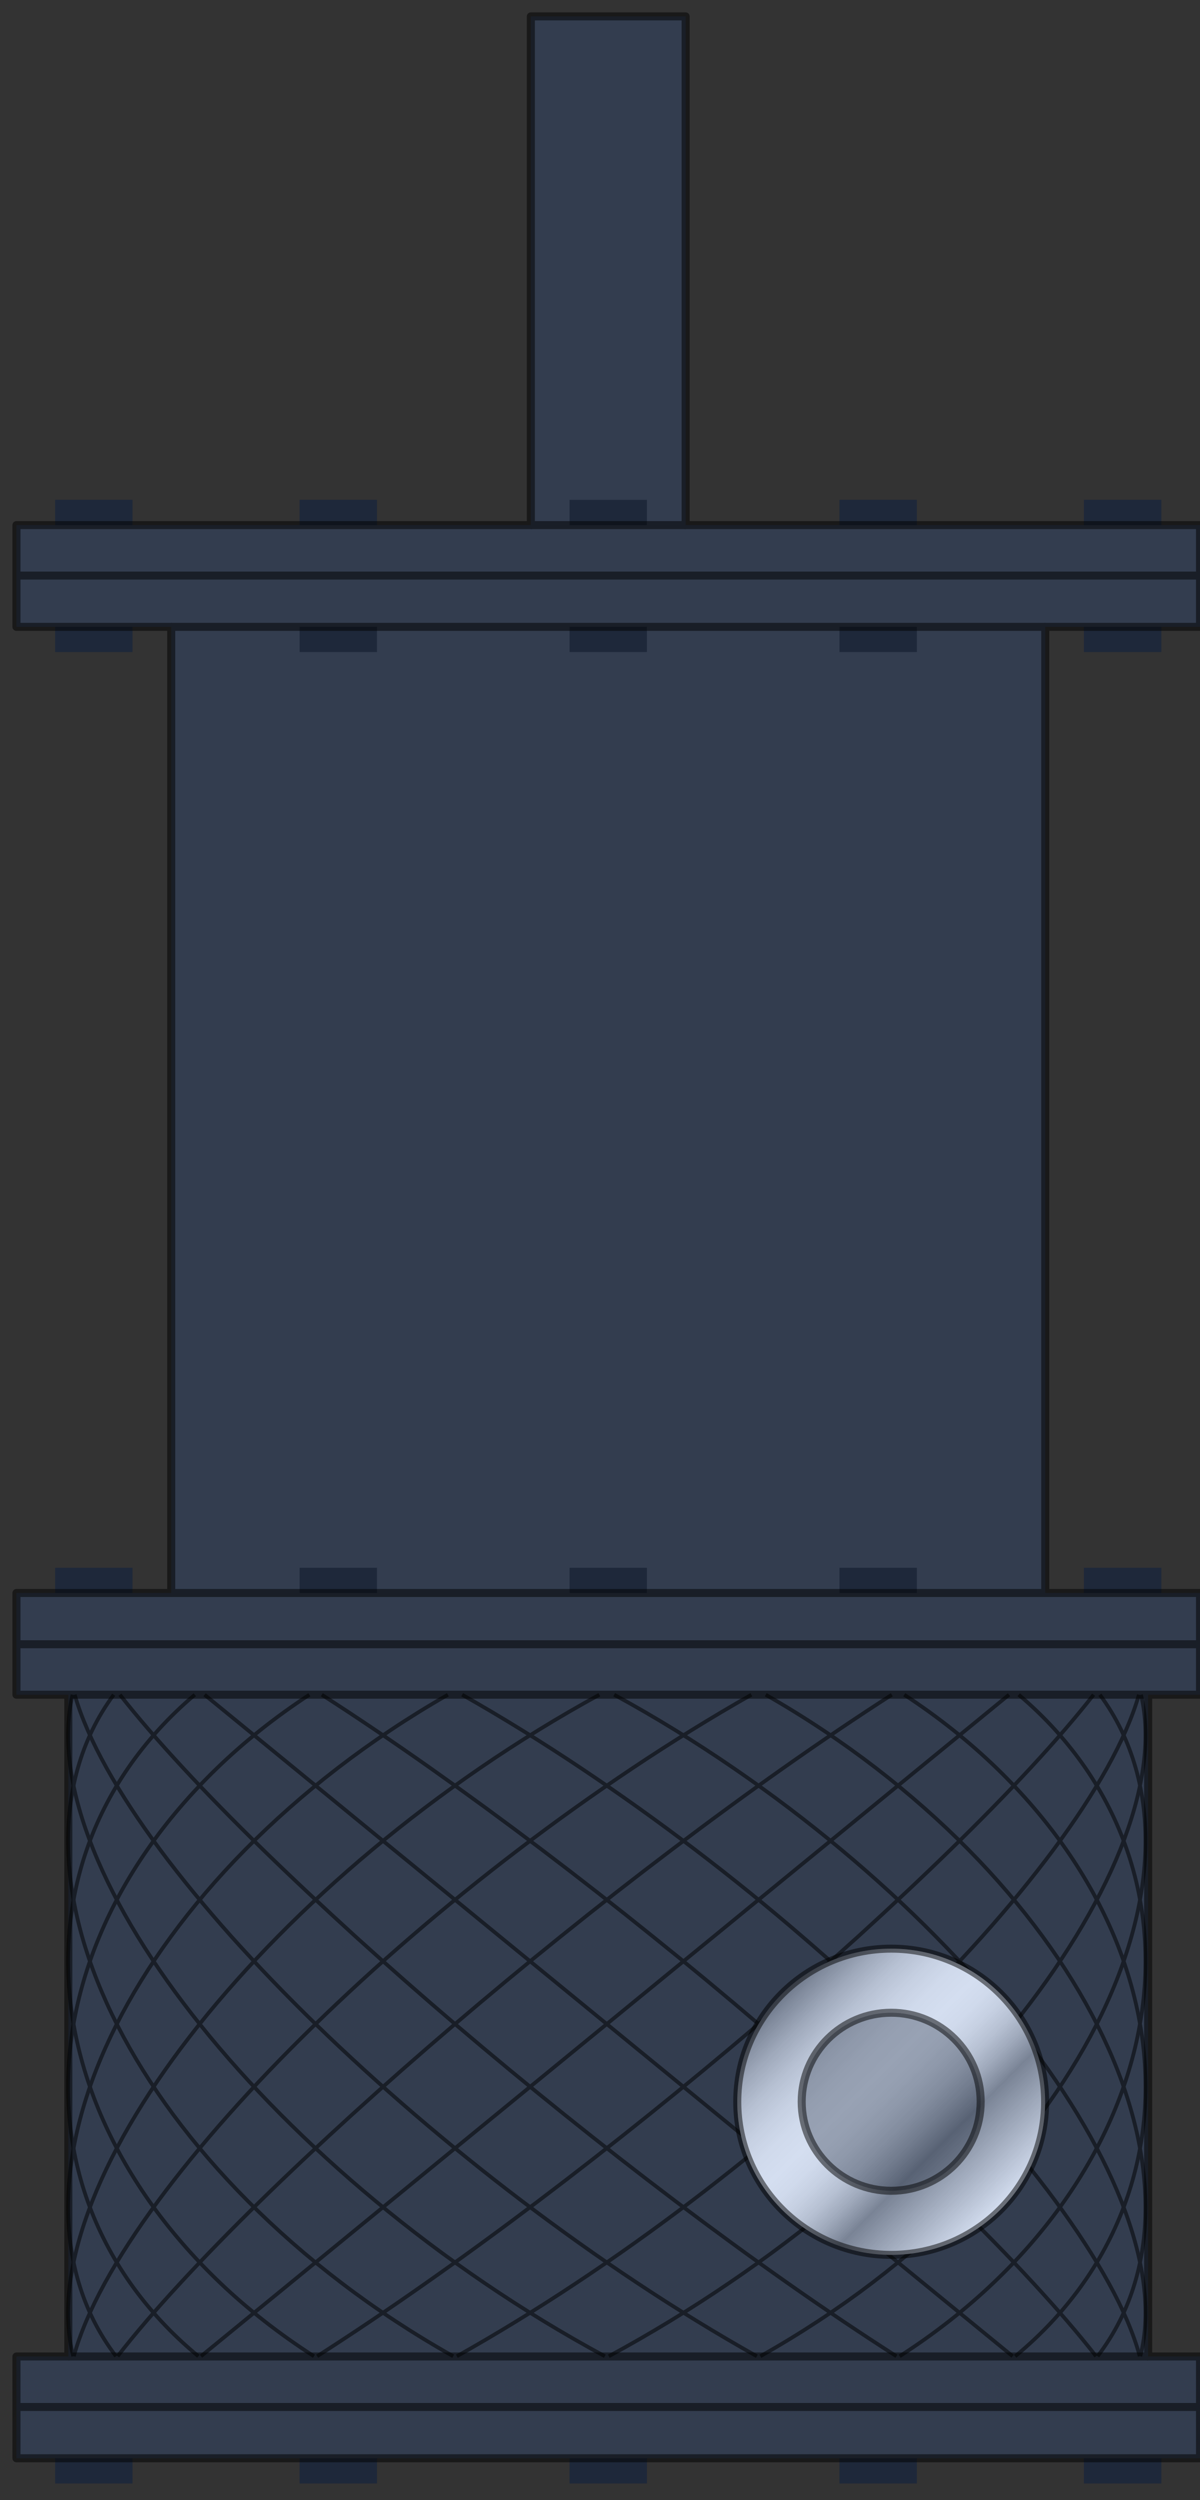 <?xml version="1.0" encoding="utf-8"?>
<!-- Generator: Adobe Illustrator 13.0.0, SVG Export Plug-In . SVG Version: 6.00 Build 14948)  -->
<!DOCTYPE svg PUBLIC "-//W3C//DTD SVG 1.1//EN" "http://www.w3.org/Graphics/SVG/1.1/DTD/svg11.dtd">
<svg version="1.1" id="_x30_" xmlns="http://www.w3.org/2000/svg"   xmlns:agg="http://www.example.com" xmlns:xlink="http://www.w3.org/1999/xlink" x="0px" y="0px"
	   viewBox="0 0 73 152" xml:space="preserve">

<rect x="0" y="0" width="73" height="152" fill="#333333" stroke="none"/>

<agg:params>
	<agg:param type="C" name="color" description="Color" cssAttributes="fill" classes="color"/>
	<agg:param type="F" name="saturation" description="Saturation" min="0" max="1" cssAttributes="opacity" classes="color"/>
</agg:params>

<style type="text/css" >
   <![CDATA[

	.stroke,.thin,.thick{
		stroke-linecap:butt;
		stroke-linejoin:round;
		stroke: black;
		fill:none;
		opacity:0.5;
		vector-effect:	non-scaling-stroke;
	}

	.stroke{stroke-width:0.17;}

	.thin {stroke-width:0.08;}

	.thick {stroke-width:0.26;}
	
	.color {
		fill:#3664BF;
		opacity:0.2;
	}

      ]]>
</style>

<defs>
	<linearGradient id="cyl" gradientUnits="userSpaceOnUse">
		<stop  offset="0.005" style="stop-color:#757575"/>
		<stop  offset="0.058" style="stop-color:#959595"/>
		<stop  offset="0.132" style="stop-color:#BABABA"/>
		<stop  offset="0.206" style="stop-color:#D7D7D7"/>
		<stop  offset="0.279" style="stop-color:#EBEBEB"/>
		<stop  offset="0.351" style="stop-color:#F8F8F8"/>
		<stop  offset="0.42" style="stop-color:#FCFCFC"/>
		<stop  offset="0.475" style="stop-color:#F8F8F8"/>
		<stop  offset="0.532" style="stop-color:#EBEBEB"/>
		<stop  offset="0.59" style="stop-color:#D7D7D7"/>
		<stop  offset="0.648" style="stop-color:#BABABA"/>
		<stop  offset="0.707" style="stop-color:#959595"/>
		<stop  offset="0.72" style="stop-color:#8B8B8B"/>
		<stop  offset="1" style="stop-color:#FCFCFC"/>
	</linearGradient>
	
	<linearGradient id="cyl_1" xlink:href="#cyl" x1="13.313" y1="39.028" x2="31.762" y2="39.028"/>
	<linearGradient id="cyl_2" xlink:href="#cyl" x1="10.046" y1="27.698" x2="35.029" y2="27.698"/>
	<linearGradient id="cyl_3" xlink:href="#cyl" x1="10.046" y1="50.359" x2="35.029" y2="50.359"/>
	<linearGradient id="cyl_4" xlink:href="#cyl" x1="10.046" y1="66.561" x2="35.029" y2="66.561"/>
	<linearGradient id="cyl_5" xlink:href="#cyl" x1="11.141" y1="58.459" x2="33.934" y2="58.459"/>
	<linearGradient id="cyl_6" xlink:href="#cyl" x1="20.904" y1="21.222" x2="24.171" y2="21.222"/>
	<linearGradient id="cyl_7" xlink:href="#cyl" x1="26.136" y1="57.7" x2="30.787" y2="62.352"/>

</defs>

<g transform="matrix(2.882,0.,0.,2.865,-27.952,-44.34)">

	<rect x="13.313" y="28.778" fill="url(#cyl_1)"  />
	<rect x="10.046" y="26.619" fill="url(#cyl_2)"  />
	<rect x="10.046" y="49.279" fill="url(#cyl_3)"  />
	<rect x="10.046" y="65.48" fill="url(#cyl_4)"  />
	<rect x="11.141" y="51.438" fill="url(#cyl_5)"  />
	<rect x="20.904" y="15.824" fill="url(#cyl_6)"  />

	<g id="nuts" fill="black" opacity="0.5">
		<polygon points="10.863,67.64 12.496,67.64 12.496,68.175 10.863,68.175 10.863,67.64"/>
		<polygon points="32.578,67.64 34.212,67.64 34.212,68.175 32.578,68.175 32.578,67.64"/>
		<polygon points="21.721,67.64 23.354,67.64 23.354,68.175 21.721,68.175 21.721,67.64"/>
		<polygon points="27.418,67.64 29.052,67.64 29.052,68.175 27.418,68.175 27.418,67.64"/>
		<polygon points="16.023,67.64 17.656,67.64 17.656,68.175 16.023,68.175 16.023,67.64"/>
		<polygon points="10.863,48.744 12.496,48.744 12.496,49.279 10.863,49.279 10.863,48.744"/>
		<polygon points="32.578,48.744 34.212,48.744 34.212,49.279 32.578,49.279 32.578,48.744"/>
		<polygon points="21.721,48.744 23.354,48.744 23.354,49.279 21.721,49.279 21.721,48.744"/>
		<polygon points="27.418,48.744 29.052,48.744 29.052,49.279 27.418,49.279 27.418,48.744"/>
		<polygon points="16.023,48.744 17.656,48.744 17.656,49.279 16.023,49.279 16.023,48.744"/>
		<polygon points="10.863,28.778 12.496,28.778 12.496,29.313 10.863,29.313 10.863,28.778"/>
		<polygon points="32.578,28.778 34.212,28.778 34.212,29.313 32.578,29.313 32.578,28.778"/>
		<polygon points="21.721,28.778 23.354,28.778 23.354,29.313 21.721,29.313 21.721,28.778"/>
		<polygon points="27.418,28.778 29.052,28.778 29.052,29.313 27.418,29.313 27.418,28.778"/>
		<polygon points="16.023,28.778 17.656,28.778 17.656,29.313 16.023,29.313 16.023,28.778"/>
		<polygon points="10.863,26.083 12.496,26.083 12.496,26.619 10.863,26.619 10.863,26.083"/>
		<polygon points="32.578,26.083 34.212,26.083 34.212,26.619 32.578,26.619 32.578,26.083"/>
		<polygon points="21.721,26.083 23.354,26.083 23.354,26.619 21.721,26.619 21.721,26.083"/>
		<polygon points="27.418,26.083 29.052,26.083 29.052,26.619 27.418,26.619 27.418,26.083"/>
		<polygon points="16.023,26.083 17.656,26.083 17.656,26.619 16.023,26.619 16.023,26.083"/>
	</g>

	<polygon class="color" points="34.212,29.313 34.212,28.778 35.029,28.778 35.029,26.619 34.212,26.619 
		34.212,26.083 32.578,26.083 32.578,26.619 29.052,26.619 29.052,26.083 27.418,26.083 27.418,26.619 24.171,26.619 24.171,15.824 
		20.904,15.824 20.904,26.619 17.656,26.619 17.656,26.083 16.023,26.083 16.023,26.619 12.496,26.619 12.496,26.083 10.863,26.083 
		10.863,26.619 10.046,26.619 10.046,28.778 10.863,28.778 10.863,29.313 12.496,29.313 12.496,28.778 13.313,28.778 13.313,49.279 
		12.496,49.279 12.496,48.744 10.863,48.744 10.863,49.279 10.046,49.279 10.046,51.438 11.141,51.438 11.141,65.48 10.046,65.48 
		10.046,67.64 10.863,67.64 10.863,68.175 12.496,68.175 12.496,67.64 16.023,67.64 16.023,68.175 17.656,68.175 17.656,67.64 
		21.721,67.64 21.721,68.175 23.354,68.175 23.354,67.64 27.418,67.64 27.418,68.175 29.052,68.175 29.052,67.64 32.578,67.64 
		32.578,68.175 34.212,68.175 34.212,67.64 35.029,67.64 35.029,65.48 33.934,65.48 33.934,51.438 35.029,51.438 35.029,49.279 
		34.212,49.279 34.212,48.744 32.578,48.744 32.578,49.279 31.762,49.279 31.762,28.778 32.578,28.778 32.578,29.313 "/>

	<g opacity="0.5" class="thin">
		<path d="M22.35,51.438
			c-0.871,0.478-1.717,1.003-2.519,1.556s-1.563,1.135-2.275,1.733c-0.713,0.599-1.38,1.215-1.992,1.84
			c-0.613,0.623-1.173,1.257-1.676,1.889c-0.998,1.261-1.772,2.532-2.241,3.729c-0.236,0.6-0.397,1.185-0.47,1.738
			c-0.07,0.553-0.054,1.076,0.068,1.552"/>
		<path d="M19.153,51.438
			c-0.832,0.478-1.611,1.003-2.326,1.556s-1.367,1.135-1.954,1.733s-1.109,1.215-1.564,1.84c-0.455,0.623-0.843,1.257-1.16,1.889
			c-0.632,1.261-0.987,2.532-1.011,3.729c-0.013,0.6,0.061,1.185,0.225,1.738c0.164,0.553,0.424,1.076,0.784,1.552"/>
		<path d="M16.229,51.438
			c-0.728,0.478-1.378,1.003-1.948,1.556c-0.568,0.553-1.06,1.135-1.473,1.733s-0.751,1.215-1.01,1.84
			c-0.26,0.623-0.444,1.257-0.552,1.889c-0.213,1.261-0.122,2.532,0.303,3.729c0.214,0.6,0.512,1.185,0.899,1.738
			c0.388,0.553,0.865,1.076,1.438,1.552"/>
		<path d="M13.811,51.438
			c-0.562,0.478-1.03,1.003-1.409,1.556c-0.377,0.553-0.667,1.135-0.873,1.733s-0.329,1.215-0.374,1.84
			c-0.045,0.623-0.009,1.257,0.102,1.889c0.224,1.261,0.756,2.532,1.593,3.729c0.422,0.6,0.923,1.185,1.5,1.738
			c0.578,0.553,1.239,1.076,1.976,1.552"/>
		<path d="M12.099,51.438
			c-0.351,0.478-0.601,1.003-0.757,1.556s-0.221,1.135-0.203,1.733c0.017,0.599,0.117,1.215,0.292,1.84
			c0.176,0.623,0.427,1.257,0.748,1.889c0.642,1.261,1.569,2.532,2.754,3.729c0.595,0.6,1.255,1.185,1.979,1.738
			c0.722,0.553,1.511,1.076,2.353,1.552"/>
		<path d="M11.23,51.438
			c-0.111,0.478-0.121,1.003-0.043,1.556c0.077,0.553,0.243,1.135,0.483,1.733c0.239,0.599,0.555,1.215,0.935,1.84
			c0.381,0.623,0.828,1.257,1.333,1.889c1.007,1.261,2.257,2.532,3.691,3.729c0.72,0.6,1.489,1.185,2.299,1.738
			c0.809,0.553,1.66,1.076,2.538,1.552"/>
		<path d="M11.276,51.438
			c0.136,0.478,0.367,1.003,0.673,1.556c0.307,0.553,0.688,1.135,1.13,1.733c0.443,0.599,0.949,1.215,1.502,1.84
			c0.557,0.623,1.163,1.257,1.81,1.889c1.293,1.261,2.762,2.532,4.33,3.729c0.788,0.6,1.602,1.185,2.433,1.738
			c0.829,0.553,1.675,1.076,2.52,1.552"/>
		<path d="M12.23,51.438
			c0.373,0.478,0.826,1.003,1.336,1.556c0.509,0.553,1.077,1.135,1.686,1.733c0.611,0.599,1.266,1.215,1.949,1.84
			c0.684,0.623,1.4,1.257,2.138,1.889c1.473,1.261,3.044,2.532,4.618,3.729c0.791,0.6,1.585,1.185,2.368,1.738
			c0.782,0.553,1.556,1.076,2.296,1.552"/>
		<path d="M14.017,51.438
			c0.58,0.478,1.219,1.003,1.891,1.556c0.67,0.553,1.379,1.135,2.104,1.733c0.729,0.599,1.479,1.215,2.236,1.84
			c0.759,0.623,1.527,1.257,2.296,1.889c1.531,1.261,3.077,2.532,4.53,3.729c0.73,0.6,1.441,1.185,2.113,1.738
			c0.672,0.553,1.309,1.076,1.887,1.552"/>
		<path d="M16.491,51.438
			c0.741,0.478,1.512,1.003,2.292,1.556c0.778,0.553,1.569,1.135,2.354,1.733c0.786,0.599,1.571,1.215,2.341,1.84
			c0.772,0.623,1.531,1.257,2.267,1.889c1.471,1.261,2.863,2.532,4.079,3.729c0.609,0.6,1.178,1.185,1.685,1.738
			c0.507,0.553,0.957,1.076,1.325,1.552"/>
		<path d="M19.454,51.438
			c0.84,0.478,1.683,1.003,2.506,1.556s1.633,1.135,2.413,1.733c0.782,0.599,1.538,1.215,2.258,1.84
			c0.723,0.623,1.41,1.257,2.055,1.889c1.286,1.261,2.416,2.532,3.294,3.729c0.44,0.6,0.82,1.185,1.122,1.738
			c0.303,0.553,0.527,1.076,0.654,1.552"/>
		<path d="M22.663,51.438
			c0.873,0.478,1.718,1.003,2.519,1.556c0.802,0.553,1.564,1.135,2.276,1.733c0.714,0.599,1.38,1.215,1.992,1.84
			c0.613,0.623,1.174,1.257,1.675,1.889c1,1.261,1.773,2.532,2.243,3.729c0.235,0.6,0.397,1.185,0.468,1.738
			c0.071,0.553,0.054,1.076-0.068,1.552"/>
		<path d="M25.861,51.438
			c0.834,0.478,1.613,1.003,2.328,1.556c0.713,0.553,1.366,1.135,1.953,1.733s1.109,1.215,1.564,1.84
			c0.455,0.623,0.844,1.257,1.159,1.889c0.633,1.261,0.987,2.532,1.011,3.729c0.013,0.6-0.059,1.185-0.224,1.738
			c-0.164,0.553-0.424,1.076-0.785,1.552"/>
		<path d="M28.786,51.438
			c0.727,0.478,1.378,1.003,1.947,1.556c0.568,0.553,1.06,1.135,1.473,1.733c0.414,0.599,0.75,1.215,1.011,1.84
			c0.26,0.623,0.443,1.257,0.551,1.889c0.214,1.261,0.121,2.532-0.304,3.729c-0.213,0.6-0.511,1.185-0.898,1.738
			C32.178,64.477,31.7,65,31.127,65.476"/>
		<path d="M31.202,51.438
			c0.562,0.478,1.03,1.003,1.409,1.556c0.378,0.553,0.667,1.135,0.874,1.733s0.33,1.215,0.374,1.84
			c0.044,0.623,0.01,1.257-0.104,1.889c-0.222,1.261-0.754,2.532-1.592,3.729c-0.421,0.6-0.921,1.185-1.5,1.738
			c-0.578,0.553-1.238,1.076-1.975,1.552"/>
		<path d="M32.915,51.438
			c0.352,0.478,0.6,1.003,0.756,1.556c0.157,0.553,0.222,1.135,0.204,1.733s-0.117,1.215-0.293,1.84
			c-0.175,0.623-0.426,1.257-0.747,1.889c-0.641,1.261-1.569,2.532-2.754,3.729c-0.594,0.6-1.256,1.185-1.979,1.738
			c-0.724,0.553-1.511,1.076-2.354,1.552"/>
		<path d="M28.523,51.438
			c-0.74,0.478-1.511,1.003-2.291,1.556c-0.779,0.553-1.569,1.135-2.354,1.733c-0.788,0.599-1.572,1.215-2.343,1.84
			c-0.771,0.623-1.53,1.257-2.267,1.889c-1.469,1.261-2.862,2.532-4.078,3.729c-0.609,0.6-1.177,1.185-1.685,1.738
			c-0.508,0.553-0.957,1.076-1.324,1.552"/>
		<path d="M25.559,51.438
			c-0.84,0.478-1.681,1.003-2.505,1.556c-0.823,0.553-1.634,1.135-2.413,1.733c-0.781,0.599-1.539,1.215-2.259,1.84
			c-0.722,0.623-1.408,1.257-2.053,1.889c-1.287,1.261-2.416,2.532-3.295,3.729c-0.441,0.6-0.821,1.185-1.123,1.738
			c-0.301,0.553-0.524,1.076-0.654,1.552"/>
		<path d="M33.783,51.438
			c0.113,0.478,0.122,1.003,0.043,1.556c-0.077,0.553-0.243,1.135-0.482,1.733c-0.24,0.599-0.555,1.215-0.935,1.84
			c-0.381,0.623-0.827,1.257-1.333,1.889c-1.007,1.261-2.256,2.532-3.69,3.729c-0.721,0.6-1.49,1.185-2.3,1.738
			c-0.809,0.553-1.66,1.076-2.537,1.552"/>
		<path d="M33.739,51.438
			c-0.136,0.478-0.367,1.003-0.673,1.556c-0.307,0.553-0.688,1.135-1.131,1.733c-0.443,0.599-0.947,1.215-1.502,1.84
			c-0.555,0.623-1.162,1.257-1.81,1.889c-1.291,1.261-2.762,2.532-4.33,3.729c-0.786,0.6-1.602,1.185-2.432,1.738
			c-0.828,0.553-1.675,1.076-2.519,1.552"/>
		<path d="M32.783,51.438
			c-0.373,0.478-0.825,1.003-1.334,1.556c-0.51,0.553-1.078,1.135-1.688,1.733c-0.61,0.599-1.264,1.215-1.947,1.84
			c-0.686,0.623-1.402,1.257-2.139,1.889c-1.473,1.261-3.044,2.532-4.618,3.729c-0.79,0.6-1.586,1.185-2.369,1.738
			c-0.782,0.553-1.555,1.076-2.295,1.552"/>
		<path d="M30.997,51.438
			c-0.581,0.478-1.218,1.003-1.89,1.556s-1.379,1.135-2.106,1.733s-1.478,1.215-2.235,1.84c-0.759,0.623-1.527,1.257-2.296,1.889
			c-1.532,1.261-3.078,2.532-4.531,3.729c-0.73,0.6-1.439,1.185-2.112,1.738c-0.672,0.553-1.309,1.076-1.886,1.552"/>
	</g>

	<circle fill="url(#cyl_7)" cx="28.51" cy="60.075" r="3.249"/>
	<circle opacity="0.3" cx="28.51" cy="60.075" r="1.889"/>
	<circle class="color" cx="28.51" cy="60.075" r="3.249"/>

	<g opacity="0.5" class="stroke">
		<circle cx="28.51" cy="60.075" r="3.249"/>
		<circle cx="28.51" cy="60.075" r="1.889"/>
		<line x1="10.046" y1="27.69" x2="35.029" y2="27.69"/>
		<line x1="10.046" y1="50.367" x2="35.029" y2="50.367"/>
		<line x1="10.046" y1="66.552" x2="35.029" y2="66.552"/>
		<polygon fill-rule="evenodd" clip-rule="evenodd" points="
			35.029,28.778 35.029,26.619 24.171,26.619 24.171,15.824 20.904,15.824 20.904,26.619 10.046,26.619 10.046,28.778 13.313,28.778 
			13.313,49.279 10.046,49.279 10.046,51.438 11.141,51.438 11.141,65.48 10.046,65.48 10.046,67.64 35.029,67.64 35.029,65.48 
			33.934,65.48 33.934,51.438 35.029,51.438 35.029,49.279 31.762,49.279 31.762,28.778 	"/>
		<line x1="13.313" y1="49.279" x2="31.762" y2="49.279"/>
		<line x1="11.141" y1="51.438" x2="33.934" y2="51.438"/>
		<line x1="11.141" y1="65.48" x2="33.934" y2="65.48"/>
		<line x1="13.313" y1="28.778" x2="31.762" y2="28.778"/>
		<line x1="20.904" y1="26.619" x2="24.171" y2="26.619"/>
	</g>
</g>

</svg>
